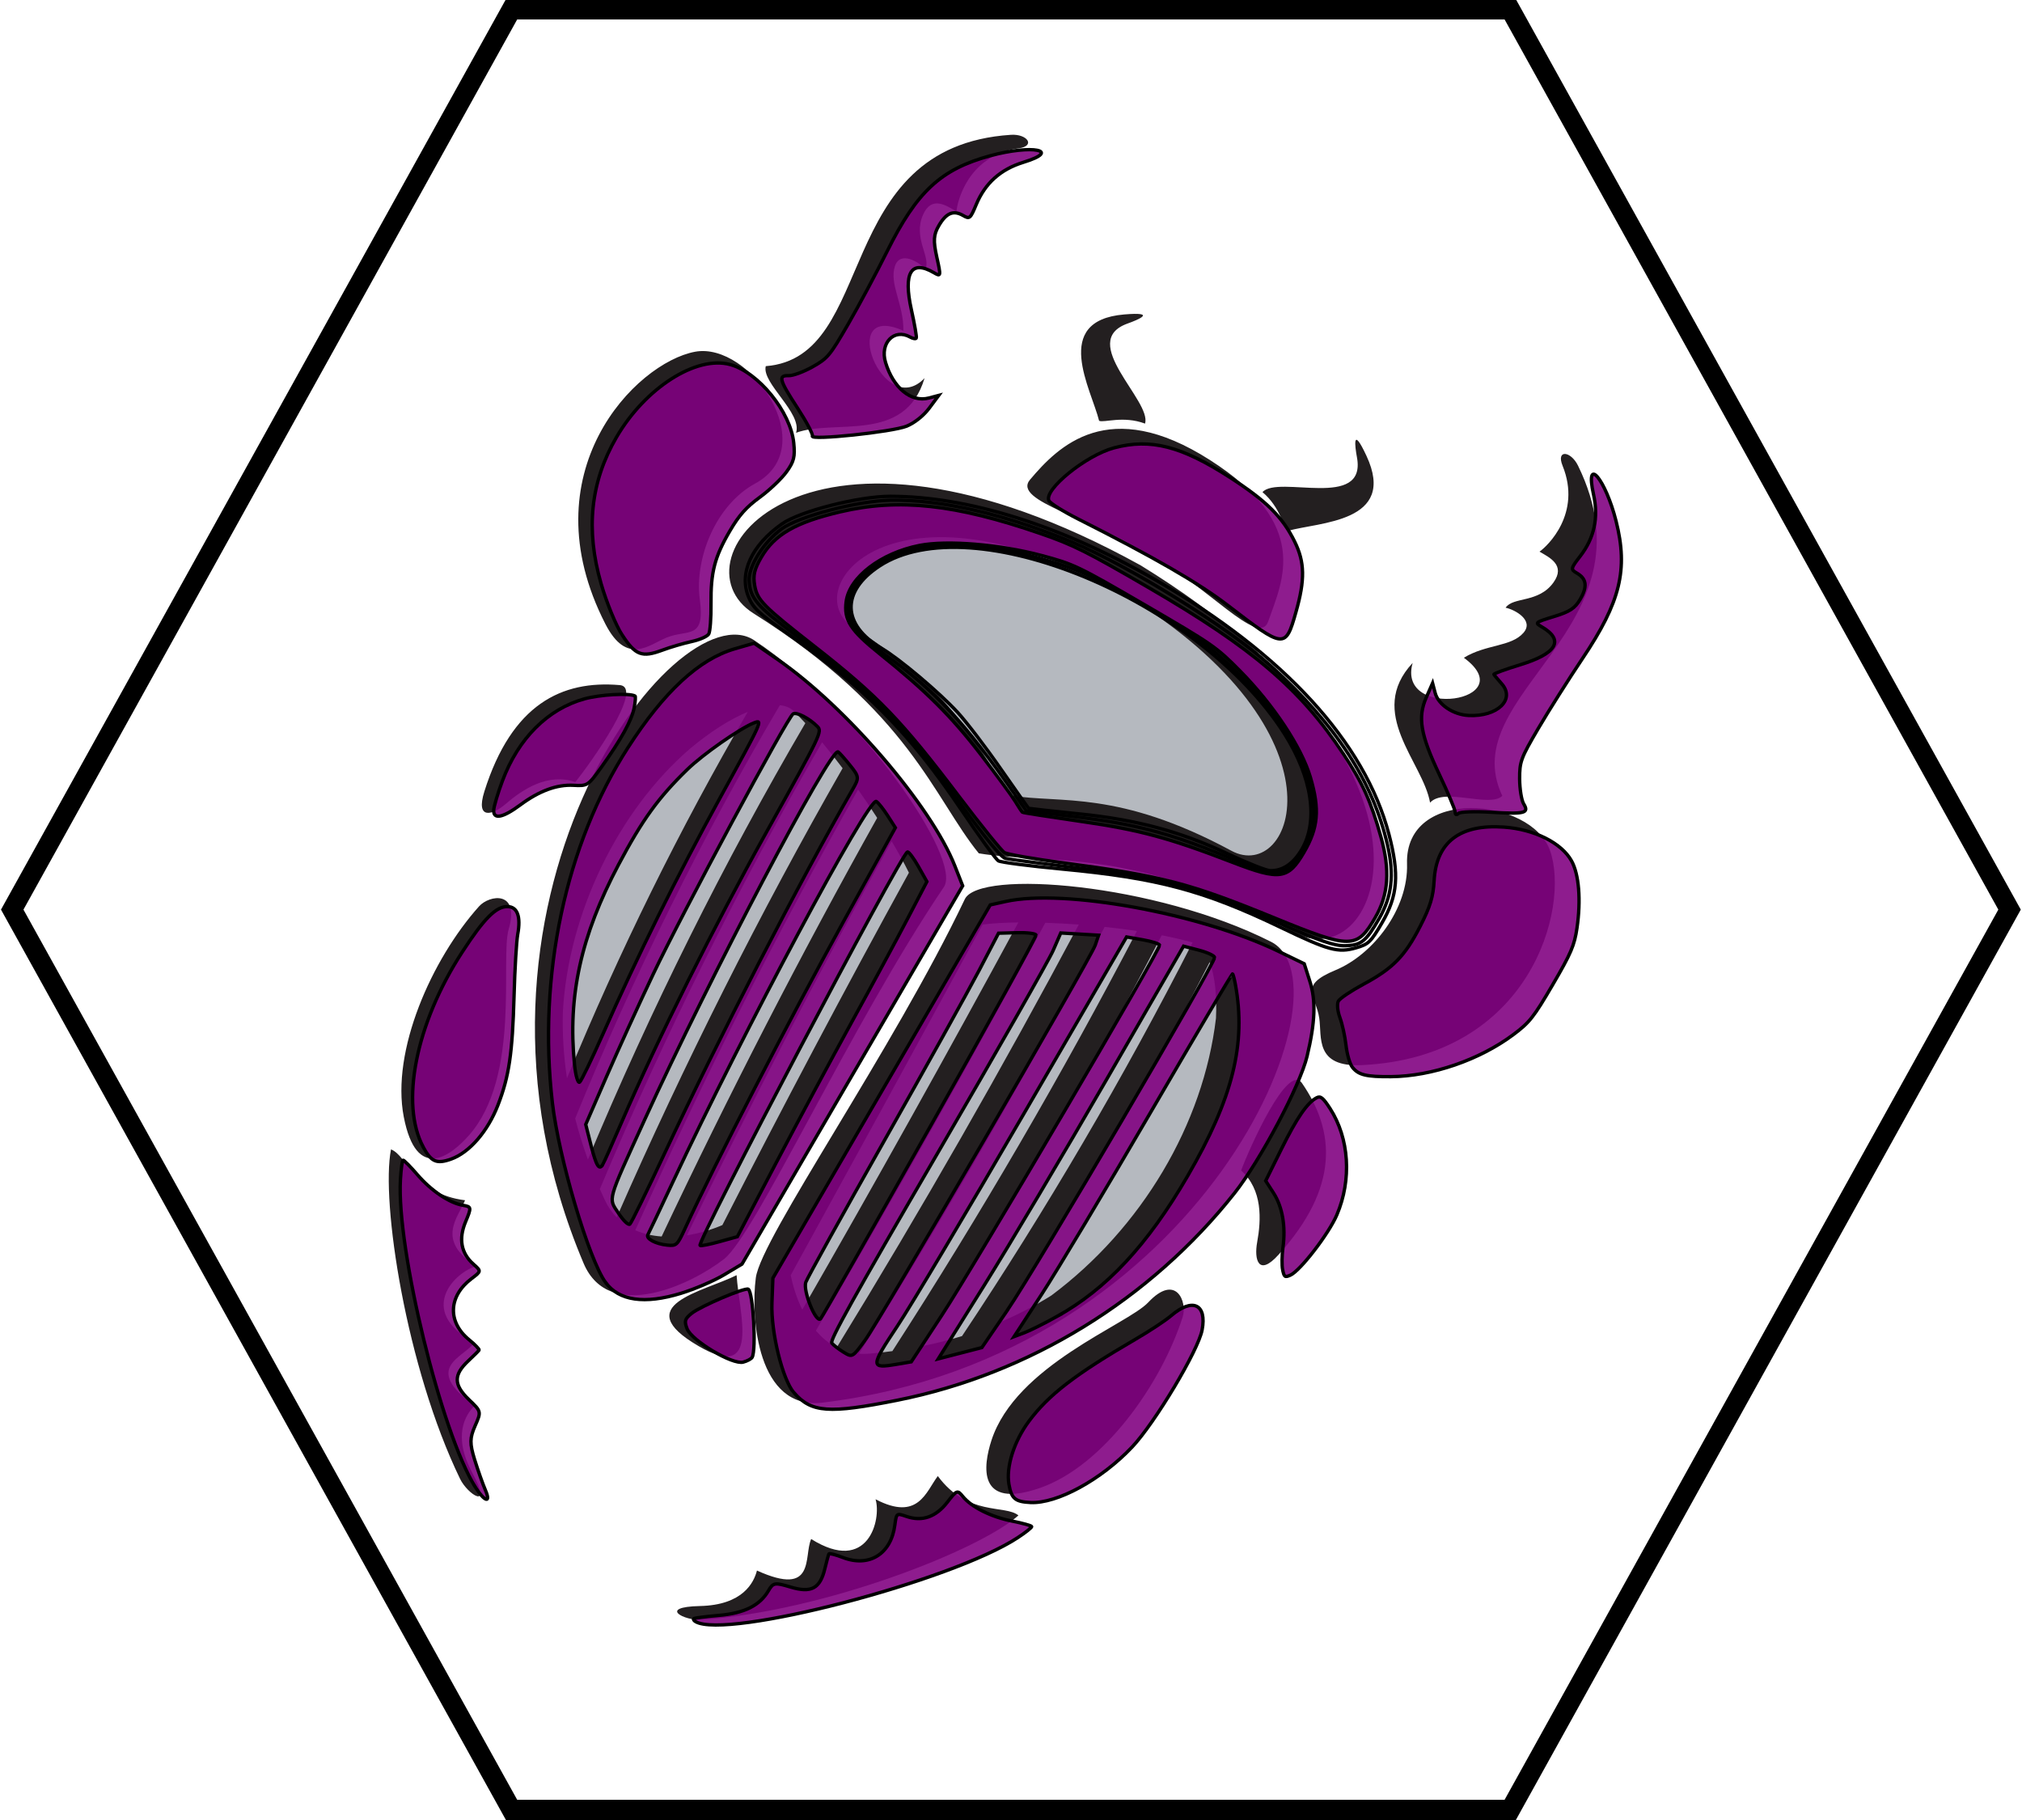 <?xml version="1.0" encoding="UTF-8" standalone="no"?>
<!-- Created with Inkscape (http://www.inkscape.org/) -->

<svg
   xmlns:dc="http://purl.org/dc/elements/1.1/"
   xmlns:cc="http://creativecommons.org/ns#"
   xmlns:rdf="http://www.w3.org/1999/02/22-rdf-syntax-ns#"
   xmlns:svg="http://www.w3.org/2000/svg"
   xmlns="http://www.w3.org/2000/svg"
   xmlns:sodipodi="http://sodipodi.sourceforge.net/DTD/sodipodi-0.dtd"
   xmlns:inkscape="http://www.inkscape.org/namespaces/inkscape"
   id="svg6763"
   version="1.1"
   inkscape:version="0.48.2 r9819"
   width="100"
   height="90"
   xml:space="preserve"
   sodipodi:docname="light_beetle_tile.svg"><defs
     id="defs6767"><clipPath
       clipPathUnits="userSpaceOnUse"
       id="clipPath6779"><path
         d="m 0,2962.8 2136.8,0 L 2136.8,0 0,0 0,2962.8 z"
         id="path6781"
         inkscape:connector-curvature="0" /></clipPath></defs><sodipodi:namedview
     pagecolor="#ffffff"
     bordercolor="#666666"
     borderopacity="1"
     objecttolerance="10"
     gridtolerance="10"
     guidetolerance="10"
     inkscape:pageopacity="0"
     inkscape:pageshadow="2"
     inkscape:window-width="1440"
     inkscape:window-height="852"
     id="namedview6765"
     showgrid="false"
     inkscape:zoom="6.1580177"
     inkscape:cx="29.407489"
     inkscape:cy="40.695936"
     inkscape:window-x="0"
     inkscape:window-y="0"
     inkscape:window-maximized="1"
     inkscape:current-layer="g6771" /><g
     id="g6771"
     inkscape:groupmode="layer"
     inkscape:label="beetle-vector-image"
     transform="matrix(1.25,0,0,-1.25,0,90)"><g
       id="g6773"
       transform="matrix(0.024,-0.014,0.012,0.021,-7.053,18.927)"><g
         id="g6775"><g
           id="g6777"
           clip-path="url(#clipPath6779)"><path
             d="m 1085.68,1643.53 c 94.92,41.25 183.12,137.85 445.36,147.9 141.64,5.42 97.7,377.95 -448.47,392.41 -546.175,-14.46 -586.5,-381.56 -444.863,-386.99 262.25,-10.04 353.063,-112.07 447.973,-153.32 m 24.14,-783.413 c 21.7,-61.039 95.85,-186.262 170.64,-121.519 440.53,381.402 362.94,1030.042 228.99,1020.852 -184.44,-12.65 -412.21,-138.01 -408.66,-192.26 17.75,-271.86 -12.66,-646.038 9.03,-707.073 m -43.52,707.073 c 3.54,54.25 -224.222,179.61 -408.671,192.26 -133.945,9.19 -211.551,-639.45 229.004,-1020.852 74.777,-64.743 148.917,60.48 170.617,121.519 21.7,61.035 -8.71,435.213 9.05,707.073 m 173.72,786.64 c 31.65,37.97 130.13,101.92 44.15,170.88 -39.63,31.79 -20.98,3.94 -10.69,-9.94 49.62,-66.91 -85,-89.24 -92.22,-127.04 32.99,-6.6 51.08,-33 58.76,-33.9 m -252.395,33.9 c -7.234,37.8 -141.832,60.13 -92.223,127.04 10.293,13.88 28.93,41.73 -10.691,9.94 -85.981,-68.96 12.5,-132.91 44.144,-170.88 7.692,0.9 25.77,27.3 58.77,33.9 m 96.335,-182.64 c 93.49,6.78 203.06,-41.18 195.71,4.75 -11.3,70.65 -15.36,172.05 -186.25,179.95 -170.885,7.89 -197.065,-105.46 -208.365,-176.11 -7.356,-45.93 105.449,-1.81 198.925,-8.59 l -0.02,0 z m 3.13,-1488.735 c 103.98,0 26.68,80.02 -2.84,131.559 -29.71,-51.539 -112.895,-131.559 2.84,-131.559 m 546.97,695.315 c 40.37,-9.49 59.68,-52.9 70.53,-88.16 8.21,-26.69 26.08,-48.47 35.26,0 27.63,145.91 -17.05,221.05 -92.23,261.76 -32.55,17.63 -18.99,-135.63 -13.56,-173.6 M 1284.14,332.07 c 145.55,112.883 294.31,326.868 318.27,408.696 -24.4,4.527 -61.48,-43.399 -127.48,-10.852 -3.62,-31.644 8.14,-80.476 -60.58,-84.09 21.7,-23.508 44.3,-112.715 -51.54,-109.25 2.71,-30.894 47.48,-78.363 -44.75,-89.219 4.74,-19.66 6.85,-60.48 -45.38,-97.101 -52.21,-36.621 -8.54,-33.699 11.46,-18.184 m 328.22,816.48 c -10.05,-48.25 -119.35,-198.011 -96.29,-324.152 7.83,-42.878 31.2,-109.851 93.57,-27.125 62.4,82.735 76.86,245.487 55.61,359.417 -4.63,24.89 -39.32,56.96 -52.89,-8.14 m -3.18,623.89 c -35.72,-53.35 -6.31,-51.54 14.03,-81.38 16.61,-24.35 28.95,-72.95 85.44,-31.19 202.76,149.87 147.01,393.76 81.37,458.42 -61.02,60.13 -225.13,-29.06 -167.41,-136.7 33.45,-62.38 22.3,-155.8 -13.43,-209.15 m -43.35,759.51 c 16.24,0 42.17,2.72 39.05,-32.01 -3.75,-41.81 -39.99,-53.13 -41.34,-75.13 12.78,4.96 44.46,5.87 39.78,-20.8 -5.3,-30.17 -38.18,-46.72 -56.05,-84.31 104.42,-12.89 -39.21,-144.5 -59.68,-49.51 -22.38,-109.18 82.84,-131.46 120.25,-183.09 6.32,33.45 77.76,41.59 84.54,69.17 -133.36,105.33 74.59,363.93 -139.69,528.94 -19.41,14.95 -38.93,4.94 -18.99,-12.88 57.64,-51.54 38.04,-126.14 32.13,-140.38 M 522.883,1585.27 c -75.172,-40.71 -119.86,-115.85 -92.235,-261.76 9.188,-48.47 27.059,-26.69 35.266,0 10.848,35.26 30.156,78.67 70.531,88.16 5.422,37.97 18.989,191.23 -13.562,173.6 M 897.82,350.254 c -52.218,36.621 -50.113,77.441 -45.371,97.101 -92.219,10.856 -47.465,58.325 -44.75,89.219 -95.844,-3.465 -73.238,85.742 -51.535,109.25 -68.726,3.614 -56.969,52.446 -60.586,84.09 -66,-32.547 -103.074,15.379 -127.492,10.852 23.961,-81.828 172.734,-295.813 318.277,-408.696 20.008,-15.515 63.672,-18.437 11.457,18.184 M 505.25,1156.69 c -21.246,-113.93 -6.789,-276.682 55.605,-359.417 62.391,-82.726 85.75,-15.753 93.579,27.125 23.062,126.141 -86.239,275.902 -96.289,324.152 -13.563,65.1 -48.254,33.03 -52.895,8.14 m 42.648,824.9 c 57.715,107.64 -106.398,196.83 -167.425,136.7 -65.625,-64.66 -121.387,-308.55 81.379,-458.42 56.488,-41.76 68.839,6.84 85.445,31.19 20.336,29.84 49.754,28.03 14.023,81.38 -35.722,53.35 -46.879,146.77 -13.422,209.15 m 56.786,550.36 c -16.246,0 -42.184,2.72 -39.059,-32.01 3.754,-41.81 39.988,-53.13 41.34,-75.13 -12.777,4.96 -44.465,5.87 -39.777,-20.8 5.296,-30.17 38.179,-46.72 56.058,-84.31 -104.433,-12.89 39.211,-144.5 59.672,-49.51 22.379,-109.18 -82.844,-131.46 -120.25,-183.09 -6.332,33.45 -77.77,41.59 -84.543,69.17 133.363,105.33 -74.598,363.93 139.691,528.94 19.414,14.95 38.934,4.94 18.989,-12.88 -57.637,-51.54 -38.028,-126.14 -32.121,-140.38"
             style="fill:#231f20;fill-opacity:1;fill-rule:nonzero;stroke:none"
             id="path6783"
             inkscape:connector-curvature="0" /><path
             d="m 1085.17,1752.06 c 66.31,28.82 127.94,96.32 311.16,103.33 98.96,3.79 68.25,264.06 -313.34,274.17 -381.588,-10.11 -409.767,-266.58 -310.802,-270.38 183.222,-7.01 246.672,-78.3 312.982,-107.12 m 55.58,-205.96 c 3.86,-217.85 7.36,-437.74 10.41,-653.655 8.79,-11.406 21.99,-26.406 38.69,-39.179 0.53,240.774 -1.64,484.654 -6.46,725.224 -17.14,-11.7 -31.44,-22.57 -42.64,-32.39 m 195.31,118.03 c -13.75,-6.27 -28.12,-13.25 -42.81,-20.83 7.6,-266.8 6.88,-537.75 -2.15,-805.491 4.23,2.371 8.36,5.156 12.34,8.332 8.58,6.851 17.44,14.332 27.03,22.832 12.57,264.267 14.45,531.737 5.59,795.157 m 159.39,-58.14 c -14.85,33.31 -31.43,59.12 -47.45,74.08 9.22,-226.3 7.04,-456.23 -6.48,-684.007 17.51,26.377 33.02,54.047 46.21,82.487 64.11,169.88 67.06,367.18 7.72,527.44 m -235.79,19.28 c -14.7,-8.2 -29.02,-16.59 -42.7,-25.04 5.55,-253.84 7.08,-511.33 4.53,-765.39 11.15,-4.492 22.19,-6.758 32.83,-6.758 l 0.01,0 c 1.6,0 3.21,0.055 4.8,0.156 7.2,264.712 7.38,532.762 0.53,797.032 m 153.35,68.46 c -0.26,-0.06 -0.53,-0.13 -0.78,-0.21 -13.44,-4.06 -27.37,-8.97 -42.47,-14.97 9.4,-257.49 7.51,-519.03 -5.64,-777.683 14.77,15.024 28.81,30.703 41.86,46.774 14.94,248.379 17.31,499.359 7.03,746.089 M 700.082,1653 c -16.621,-24.76 -32.359,-59.15 -45.117,-98.86 -45.602,-147.18 -34.258,-334.99 28.93,-478.44 14.613,-31.06 31.894,-61.06 51.472,-89.364 C 710.375,1208 698.516,1432.08 700.082,1653 m 113.41,18.27 c -1.527,-270.16 12.203,-544.13 40.844,-814.461 4.711,-3.95 9.469,-7.875 14.355,-11.739 8.375,-6.613 17.25,-11.437 26.481,-14.382 -25.207,272.382 -37.981,548.472 -37.984,820.802 -15.063,7.3 -29.711,13.93 -43.696,19.78 m 155.77,-82.37 c 2.613,-240.78 11.172,-484.76 25.461,-725.541 13.267,12.289 25.977,27.434 36.537,43.594 -9,215.967 -15.15,435.177 -18.3,651.607 -12.26,9.43 -26.933,19.61 -43.698,30.34 m -190.008,95.6 c -7.875,2.76 -15.492,5.24 -22.699,7.38 -6.692,1.98 -13.86,0.94 -21.492,-3.08 -3.145,-249.28 9.929,-502.44 38.878,-752.527 14.125,-16.589 29.141,-32.566 44.789,-47.628 -28.558,264.375 -41.835,532.005 -39.476,795.855 m 155.73,-74.64 c 2.098,-255.34 11.946,-514.07 29.254,-769.09 -12.484,-7.032 -24.898,-11.36 -36.996,-12.887 -22.937,267.497 -34.988,538.657 -35.855,806.257 14.625,-7.75 29.25,-15.88 43.597,-24.28"
             style="fill:#b5b9bf;fill-opacity:1;fill-rule:nonzero;stroke:none"
             id="path6785"
             inkscape:connector-curvature="0" /></g></g></g><path
       sodipodi:type="star"
       style="fill:#ffff00;fill-opacity:0;fill-rule:evenodd;stroke:#000000;stroke-width:7.855;stroke-linecap:butt;stroke-linejoin:miter;stroke-miterlimit:4;stroke-opacity:1;stroke-dasharray:none"
       id="path5937"
       sodipodi:sides="6"
       sodipodi:cx="61.08849"
       sodipodi:cy="103.85044"
       sodipodi:r1="403.18402"
       sodipodi:r2="349.1676"
       sodipodi:arg1="0"
       sodipodi:arg2="0.52359878"
       inkscape:flatsided="true"
       inkscape:rounded="0"
       inkscape:randomized="0"
       d="m 464.273,103.85 -201.592,349.168 -403.184,0 -201.592,-349.168 201.592,-349.168 403.184,0 z"
       transform="matrix(0.098,0,0,-0.102,34.009,46.608)" /><path
       style="fill:#800080;fill-opacity:0;fill-rule:evenodd;stroke:#000000;stroke-width:0.133;stroke-linejoin:miter;stroke-miterlimit:4;stroke-opacity:1;stroke-dasharray:none"
       d="m 38.039,39.955 c -2.056,3.061 -3.784,4.808 -6.976,7.051 -1.056,0.742 -1.267,0.943 -1.447,1.379 -0.388,0.94 0.116,2.042 1.321,2.889 0.717,0.504 3.041,1.095 4.296,1.092 3.101,-0.006 6.789,-1.171 10.503,-3.318 5.061,-2.925 8.261,-6.415 9.216,-10.052 0.419,-1.593 0.353,-2.428 -0.277,-3.509 -0.442,-0.758 -0.529,-0.842 -1.023,-0.984 -0.714,-0.205 -1.082,-0.105 -2.987,0.811 -3.044,1.463 -4.875,1.951 -8.644,2.305 -1.285,0.12 -2.419,0.267 -2.519,0.325 -0.1,0.058 -0.758,0.963 -1.462,2.011 z m 4.646,-0.151 c 2.295,-0.234 3.998,-0.691 5.897,-1.585 0.761,-0.358 1.511,-0.656 1.666,-0.662 0.494,-0.018 0.925,0.272 1.26,0.847 0.66,1.134 0.402,2.844 -0.689,4.566 -3.357,5.296 -12.375,9.033 -16.021,6.639 -1.533,-1.007 -1.495,-2.334 0.094,-3.265 0.69,-0.404 2.268,-1.734 2.994,-2.523 0.353,-0.383 1.119,-1.387 1.704,-2.231 0.585,-0.844 1.083,-1.546 1.107,-1.562 0.024,-0.015 0.919,-0.117 1.988,-0.225 l 0,0 z"
       id="path6466"
       inkscape:connector-curvature="0" /><path
       style="fill:#800080;fill-opacity:0;fill-rule:evenodd;stroke:#000000;stroke-width:0.133;stroke-linejoin:miter;stroke-miterlimit:4;stroke-opacity:1;stroke-dasharray:none"
       d="m 38.02,40.179 c -2.28,3.169 -3.457,4.374 -6.533,6.685 -1.553,1.167 -1.812,1.471 -1.849,2.172 -0.029,0.556 0.59,1.537 1.29,2.044 0.684,0.496 3.01,1.108 4.298,1.131 2.006,0.036 4.538,-0.549 7.201,-1.662 2.29,-0.958 6.188,-3.384 7.847,-4.885 2.589,-2.342 4.049,-4.585 4.625,-7.106 0.269,-1.176 0.172,-2.018 -0.334,-2.895 -0.525,-0.912 -0.71,-1.06 -1.347,-1.076 -0.415,-0.011 -1.007,0.191 -2.603,0.889 -3.315,1.449 -4.559,1.783 -8.327,2.234 -1.236,0.148 -2.365,0.297 -2.51,0.332 -0.168,0.04 -0.805,0.815 -1.758,2.139 z m 4.453,-0.482 c 2.41,-0.29 3.74,-0.635 5.951,-1.543 1.583,-0.65 1.862,-0.726 2.265,-0.62 0.394,0.104 0.519,0.225 0.877,0.842 0.33,0.57 0.417,0.868 0.415,1.424 -0.005,1.875 -1.245,3.993 -3.587,6.123 -1.373,1.249 -4.362,3.02 -6.144,3.641 -3.873,1.349 -6.897,1.132 -8.311,-0.595 -0.444,-0.542 -0.496,-1.214 -0.137,-1.779 0.143,-0.226 0.703,-0.725 1.243,-1.11 1.919,-1.367 3.176,-2.721 5.078,-5.47 0.254,-0.367 0.469,-0.672 0.477,-0.678 0.009,-0.006 0.851,-0.112 1.872,-0.235 z"
       id="path6468"
       inkscape:connector-curvature="0" /><path
       style="fill:#800080;fill-opacity:0.889;fill-rule:evenodd;stroke:#000000;stroke-width:0.133;stroke-linejoin:miter;stroke-miterlimit:4;stroke-opacity:1;stroke-dasharray:none"
       d="m 53.506,29.781 c -0.1,0.128 -0.213,0.519 -0.252,0.87 -0.039,0.35 -0.148,0.843 -0.242,1.096 -0.094,0.252 -0.12,0.546 -0.058,0.652 0.062,0.106 0.506,0.404 0.986,0.662 1.172,0.628 1.645,1.112 2.254,2.304 0.393,0.77 0.512,1.161 0.547,1.797 0.083,1.524 1.017,2.24 2.762,2.117 1.201,-0.084 2.281,-0.624 2.675,-1.338 0.295,-0.533 0.377,-1.546 0.215,-2.655 -0.099,-0.682 -0.239,-1.008 -0.959,-2.239 -0.756,-1.293 -0.915,-1.495 -1.559,-1.977 -1.339,-1.001 -3.227,-1.65 -4.843,-1.663 -0.979,-0.008 -1.287,0.067 -1.526,0.374 l 0,0 z"
       id="path6470"
       inkscape:connector-curvature="0" /><path
       style="fill:#800080;fill-opacity:0.889;fill-rule:evenodd;stroke:#000000;stroke-width:0.133;stroke-linejoin:miter;stroke-miterlimit:4;stroke-opacity:1;stroke-dasharray:none"
       d="m 24.617,46.876 c -0.244,0.372 -0.62,1.288 -0.836,2.037 -0.617,2.141 -0.419,4.024 0.609,5.79 1.135,1.948 3.153,3.24 4.495,2.876 1.12,-0.303 2.396,-1.874 2.519,-3.1 0.056,-0.551 0.01,-0.735 -0.286,-1.146 -0.194,-0.269 -0.67,-0.722 -1.058,-1.006 -0.537,-0.393 -0.818,-0.708 -1.178,-1.322 -0.609,-1.039 -0.764,-1.639 -0.751,-2.893 0.006,-0.561 -0.034,-1.098 -0.09,-1.194 -0.056,-0.096 -0.36,-0.229 -0.675,-0.297 -0.316,-0.068 -0.84,-0.222 -1.165,-0.343 -0.803,-0.298 -1.058,-0.202 -1.584,0.6 l 0,0 z"
       id="path6472"
       inkscape:connector-curvature="0" /><path
       style="fill:#800080;fill-opacity:0.889;fill-rule:evenodd;stroke:#000000;stroke-width:0.133;stroke-linejoin:miter;stroke-miterlimit:4;stroke-opacity:1;stroke-dasharray:none"
       d="m 32.141,54.75 c 0.035,0.06 -0.227,0.555 -0.583,1.101 -0.731,1.122 -0.78,1.303 -0.352,1.288 0.166,-0.006 0.59,0.151 0.941,0.348 0.6,0.337 0.685,0.439 1.408,1.687 0.423,0.731 1.118,2.029 1.544,2.885 1.178,2.368 2.126,3.246 4.079,3.779 1.655,0.452 2.852,0.215 1.311,-0.259 -0.902,-0.278 -1.511,-0.823 -1.864,-1.669 -0.234,-0.561 -0.262,-0.585 -0.517,-0.437 -0.385,0.224 -0.67,0.106 -0.964,-0.4 -0.208,-0.356 -0.223,-0.593 -0.082,-1.235 0.172,-0.777 0.169,-0.79 -0.118,-0.623 -0.895,0.522 -1.212,-0.003 -0.886,-1.465 0.129,-0.58 0.217,-1.087 0.194,-1.126 -0.023,-0.039 -0.133,-0.02 -0.245,0.043 -0.632,0.353 -1.202,-0.237 -0.971,-1.004 0.304,-1.01 1.013,-1.593 1.712,-1.409 l 0.392,0.103 -0.372,-0.5 C 36.543,55.556 36.189,55.272 35.874,55.142 35.316,54.912 32.034,54.567 32.141,54.75 z"
       id="path6474"
       inkscape:connector-curvature="0" /><path
       style="fill:#800080;fill-opacity:0.889;fill-rule:evenodd;stroke:#000000;stroke-width:0.133;stroke-linejoin:miter;stroke-miterlimit:4;stroke-opacity:1;stroke-dasharray:none"
       d="m 57.573,39.88 c -0.003,0.093 -0.285,0.761 -0.628,1.485 -0.744,1.569 -0.861,2.258 -0.516,3.04 l 0.251,0.57 0.103,-0.392 c 0.121,-0.46 0.718,-0.859 1.328,-0.888 1.135,-0.054 1.853,0.637 1.303,1.255 -0.154,0.173 -0.292,0.34 -0.307,0.37 -0.015,0.031 0.45,0.201 1.032,0.379 1.46,0.446 1.765,0.976 0.863,1.501 -0.287,0.167 -0.277,0.176 0.483,0.41 0.628,0.193 0.826,0.324 1.034,0.68 0.295,0.506 0.257,0.812 -0.128,1.036 -0.255,0.148 -0.248,0.184 0.125,0.665 0.562,0.725 0.736,1.524 0.532,2.445 -0.35,1.587 0.473,0.614 0.892,-1.053 0.483,-1.923 0.172,-3.195 -1.327,-5.431 -0.553,-0.825 -1.34,-2.07 -1.749,-2.766 -0.693,-1.181 -0.743,-1.316 -0.74,-1.999 0.002,-0.403 0.074,-0.848 0.161,-0.99 0.224,-0.364 0.042,-0.411 -1.279,-0.33 -0.642,0.04 -1.226,0.02 -1.298,-0.043 -0.09,-0.079 -0.132,-0.062 -0.135,0.055 l 0,0 z"
       id="path6476"
       inkscape:connector-curvature="0" /><path
       style="fill:#800080;fill-opacity:0.889;fill-rule:evenodd;stroke:#000000;stroke-width:0.133;stroke-linejoin:miter;stroke-miterlimit:4;stroke-opacity:1;stroke-dasharray:none"
       d="m 48.56,48.063 c -1.131,0.87 -2.925,1.905 -5.897,3.402 -0.591,0.298 -1.115,0.626 -1.164,0.73 -0.207,0.436 1.475,1.797 2.582,2.089 1.444,0.381 2.658,0.071 4.583,-1.171 1.436,-0.926 2.076,-1.561 2.556,-2.534 0.405,-0.821 0.418,-1.513 0.051,-2.802 -0.413,-1.451 -0.459,-1.446 -2.71,0.286 l 0,0 z"
       id="path6478"
       inkscape:connector-curvature="0" /><path
       style="fill:#800080;fill-opacity:0.889;fill-rule:evenodd;stroke:#000000;stroke-width:0.133;stroke-linejoin:miter;stroke-miterlimit:4;stroke-opacity:1;stroke-dasharray:none"
       d="m 37.959,40.472 c -2.296,3.031 -3.221,3.993 -5.724,5.952 -2.046,1.602 -2.275,1.834 -2.375,2.41 -0.071,0.41 -0.017,0.644 0.261,1.121 0.526,0.902 1.359,1.381 3.124,1.796 2.325,0.546 4.553,0.304 7.926,-0.86 1.294,-0.446 1.834,-0.717 4.306,-2.155 4.088,-2.379 5.971,-3.989 7.67,-6.555 0.77,-1.163 1.091,-1.872 1.488,-3.287 0.371,-1.321 0.303,-2.286 -0.225,-3.195 -0.723,-1.247 -0.967,-1.248 -3.965,-0.02 -3.387,1.387 -4.454,1.665 -8.392,2.188 -1.157,0.154 -2.198,0.336 -2.313,0.405 -0.115,0.069 -0.916,1.059 -1.781,2.2 z m 4.835,-0.971 c 2.307,-0.335 3.461,-0.647 5.993,-1.624 1.846,-0.712 2.183,-0.663 2.804,0.404 0.566,0.972 0.629,1.696 0.257,2.962 -0.351,1.194 -1.463,2.876 -2.793,4.221 -0.93,0.942 -1.089,1.052 -3.741,2.594 -2.656,1.545 -2.824,1.625 -4.107,1.967 -1.659,0.442 -3.734,0.613 -4.831,0.397 -1.521,-0.3 -2.769,-1.254 -2.897,-2.215 -0.097,-0.734 0.163,-1.14 1.327,-2.074 1.832,-1.47 2.825,-2.457 3.988,-3.968 0.628,-0.815 1.247,-1.659 1.377,-1.874 0.129,-0.215 0.256,-0.407 0.281,-0.425 0.025,-0.018 1.079,-0.183 2.341,-0.366 l 0,0 z"
       id="path6480"
       inkscape:connector-curvature="0" /><path
       style="fill:#800080;fill-opacity:0.889;fill-rule:evenodd;stroke:#000000;stroke-width:0.133;stroke-linejoin:miter;stroke-miterlimit:4;stroke-opacity:1;stroke-dasharray:none"
       d="m 16.749,26.614 c -0.928,1.717 -0.299,4.891 1.527,7.705 0.877,1.352 1.358,1.833 1.815,1.816 0.383,-0.014 0.521,-0.398 0.393,-1.096 -0.05,-0.276 -0.116,-1.37 -0.145,-2.432 -0.064,-2.288 -0.197,-3.189 -0.638,-4.325 -0.404,-1.04 -1.129,-1.877 -1.853,-2.136 -0.569,-0.204 -0.787,-0.111 -1.1,0.467 l 0,0 z"
       id="path6482"
       inkscape:connector-curvature="0" /><path
       style="fill:#800080;fill-opacity:0.889;fill-rule:evenodd;stroke:#000000;stroke-width:0.133;stroke-linejoin:miter;stroke-miterlimit:4;stroke-opacity:1;stroke-dasharray:none"
       d="m 18.809,13.165 c -1.346,2.132 -3.126,9.435 -2.966,12.169 0.024,0.414 0.071,0.76 0.104,0.768 0.033,0.009 0.287,-0.249 0.566,-0.572 0.553,-0.642 1.274,-1.125 1.811,-1.214 0.33,-0.055 0.334,-0.083 0.097,-0.649 -0.283,-0.678 -0.179,-1.244 0.308,-1.675 0.316,-0.28 0.316,-0.281 -0.071,-0.574 -0.919,-0.695 -0.96,-1.713 -0.098,-2.419 0.236,-0.193 0.414,-0.378 0.395,-0.41 -0.019,-0.032 -0.211,-0.224 -0.428,-0.427 -0.589,-0.551 -0.582,-0.95 0.028,-1.533 0.49,-0.468 0.491,-0.472 0.24,-1.04 -0.21,-0.477 -0.213,-0.695 -0.017,-1.331 0.129,-0.418 0.322,-0.964 0.429,-1.213 0.229,-0.533 -0.038,-0.453 -0.399,0.12 z"
       id="path6484"
       inkscape:connector-curvature="0" /><path
       style="fill:#800080;fill-opacity:0.889;fill-rule:evenodd;stroke:#000000;stroke-width:0.133;stroke-linejoin:miter;stroke-miterlimit:4;stroke-opacity:1;stroke-dasharray:none"
       d="m 27.44,7.961 c 0.016,0.028 0.463,0.087 0.993,0.132 1.014,0.086 1.629,0.391 1.971,0.979 0.187,0.32 0.251,0.331 0.869,0.145 0.825,-0.248 1.173,-0.063 1.363,0.727 0.069,0.288 0.142,0.55 0.16,0.583 0.019,0.032 0.267,-0.032 0.552,-0.142 1.039,-0.402 1.905,0.136 2.056,1.278 0.064,0.481 0.064,0.482 0.464,0.345 0.616,-0.211 1.159,-0.022 1.609,0.559 0.376,0.486 0.403,0.496 0.613,0.236 0.343,-0.424 1.118,-0.812 1.95,-0.977 0.418,-0.083 0.768,-0.18 0.778,-0.217 0.01,-0.036 -0.24,-0.235 -0.554,-0.441 C 37.641,9.449 28.747,7.132 27.519,7.848 c -0.059,0.035 -0.095,0.085 -0.079,0.113 z"
       id="path6486"
       inkscape:connector-curvature="0" /><path
       style="fill:#800080;fill-opacity:0.889;fill-rule:evenodd;stroke:#000000;stroke-width:0.133;stroke-linejoin:miter;stroke-miterlimit:4;stroke-opacity:1;stroke-dasharray:none"
       d="m 39.918,13.284 c -0.119,0.686 0.204,1.704 0.792,2.493 0.78,1.047 1.833,1.857 4.222,3.246 0.547,0.318 1.179,0.735 1.403,0.927 0.848,0.725 1.42,0.461 1.226,-0.565 -0.154,-0.813 -1.87,-3.68 -2.774,-4.635 -1.223,-1.292 -2.966,-2.242 -4.016,-2.19 -0.61,0.031 -0.753,0.152 -0.853,0.723 z"
       id="path6488"
       inkscape:connector-curvature="0" /><path
       style="fill:#800080;fill-opacity:0.889;fill-rule:evenodd;stroke:#000000;stroke-width:0.133;stroke-linejoin:miter;stroke-miterlimit:4;stroke-opacity:1;stroke-dasharray:none"
       d="m 31.418,16.896 c -0.455,0.512 -0.919,2.397 -0.876,3.558 l 0.037,0.983 4.3,7.382 4.3,7.382 0.61,0.136 c 2.306,0.513 7.697,-0.472 10.8,-1.974 l 1.013,-0.49 0.222,-0.695 c 0.244,-0.765 0.212,-1.622 -0.11,-2.965 -0.278,-1.16 -1.851,-4.126 -2.874,-5.417 -3.335,-4.212 -8.126,-7.152 -13.351,-8.192 -2.697,-0.537 -3.377,-0.488 -4.071,0.293 z m 2.793,2.061 c 0.623,0.852 8.939,15.121 9.12,15.649 l 0.136,0.397 -0.749,0.044 -0.749,0.044 -0.299,-0.686 c -0.164,-0.378 -2.227,-3.996 -4.584,-8.042 -3.33,-5.716 -4.261,-7.386 -4.177,-7.495 0.06,-0.077 0.267,-0.238 0.462,-0.358 0.35,-0.216 0.357,-0.212 0.84,0.448 z m 1.256,-0.931 0.587,0.1 1.202,1.832 c 1.319,2.01 8.665,14.494 8.623,14.653 -0.014,0.054 -0.314,0.149 -0.666,0.211 l -0.64,0.112 -4.063,-6.99 c -2.235,-3.845 -4.488,-7.629 -5.009,-8.409 -1.066,-1.6 -1.068,-1.684 -0.034,-1.508 l 0,0 z m 1.336,9.404 c 2.319,4.107 4.203,7.519 4.187,7.58 -0.016,0.062 -0.357,0.103 -0.757,0.092 l -0.727,-0.02 -0.773,-1.48 C 38.306,32.789 36.612,29.744 34.966,26.837 c -1.646,-2.907 -3.034,-5.412 -3.086,-5.565 -0.116,-0.344 0.409,-1.636 0.586,-1.442 0.066,0.073 2.017,3.493 4.336,7.601 l 0,0 z m 3.048,-7.271 c 1.172,1.714 8.256,13.773 8.205,13.968 -0.019,0.072 -0.303,0.202 -0.632,0.287 l -0.597,0.155 -3.047,-5.276 c -1.676,-2.902 -3.86,-6.575 -4.853,-8.163 l -1.806,-2.887 0.863,0.223 0.863,0.223 1.005,1.469 0,0 z m 1.958,-0.244 c 1.97,1.091 3.592,2.833 5.177,5.558 1.788,3.074 2.326,5.233 1.891,7.588 -0.04,0.214 -0.09,0.4 -0.111,0.412 -0.022,0.013 -1.483,-2.456 -3.247,-5.485 -1.765,-3.029 -3.701,-6.263 -4.303,-7.187 l -1.095,-1.679 0.403,0.152 c 0.221,0.083 0.8,0.372 1.286,0.641 z"
       id="path6490"
       inkscape:connector-curvature="0" /><path
       style="fill:#800080;fill-opacity:0.889;fill-rule:evenodd;stroke:#000000;stroke-width:0.133;stroke-linejoin:miter;stroke-miterlimit:4;stroke-opacity:1;stroke-dasharray:none"
       d="m 27.182,19.439 c -0.114,0.301 -0.089,0.385 0.181,0.603 0.349,0.282 2.11,1.034 2.242,0.957 0.193,-0.113 0.323,-2.404 0.153,-2.696 -0.036,-0.062 -0.195,-0.147 -0.353,-0.189 -0.428,-0.113 -2.042,0.849 -2.223,1.324 l 0,0 z"
       id="path6492"
       inkscape:connector-curvature="0" /><path
       style="fill:#800080;fill-opacity:0.889;fill-rule:evenodd;stroke:#000000;stroke-width:0.133;stroke-linejoin:miter;stroke-miterlimit:4;stroke-opacity:1;stroke-dasharray:none"
       d="m 19.533,39.949 c 0.007,0.15 0.162,0.672 0.345,1.159 0.628,1.678 1.791,2.842 3.242,3.244 0.62,0.172 1.791,0.238 2.005,0.113 0.028,-0.016 0.013,-0.226 -0.034,-0.467 -0.096,-0.494 -0.523,-1.265 -1.303,-2.355 -0.519,-0.724 -0.545,-0.741 -1.099,-0.71 -0.656,0.037 -1.358,-0.222 -2.106,-0.777 -0.687,-0.51 -1.068,-0.585 -1.05,-0.207 l 0,0 z"
       id="path6494"
       inkscape:connector-curvature="0" /><path
       style="fill:#800080;fill-opacity:0.889;fill-rule:evenodd;stroke:#000000;stroke-width:0.133;stroke-linejoin:miter;stroke-miterlimit:4;stroke-opacity:1;stroke-dasharray:none"
       d="m 23.956,21.269 c -0.665,0.925 -1.85,4.93 -2.101,7.103 -0.583,5.035 0.519,10.215 2.989,14.05 1.429,2.219 2.812,3.5 4.224,3.91 l 0.767,0.223 0.946,-0.653 c 2.693,-1.859 6.068,-5.794 6.997,-8.157 L 38.088,36.957 33.723,29.475 29.358,21.993 28.646,21.567 c -0.392,-0.235 -1.157,-0.563 -1.7,-0.73 -1.446,-0.444 -2.465,-0.296 -2.989,0.433 z m 2.364,5.158 c 2.058,4.397 5.375,10.815 7.417,14.351 0.262,0.453 0.256,0.498 -0.11,0.952 -0.211,0.262 -0.421,0.498 -0.467,0.525 -0.3,0.175 -5.101,-8.951 -7.651,-14.544 -1.507,-3.306 -1.447,-3.089 -1.039,-3.706 0.196,-0.297 0.392,-0.484 0.452,-0.432 0.058,0.051 0.687,1.335 1.398,2.854 z m 0.08,-3.685 c 0.362,-0.036 0.4,-0.002 0.694,0.639 1.183,2.575 4.114,8.249 6.346,12.286 l 1.985,3.589 -0.308,0.479 c -0.169,0.263 -0.37,0.515 -0.446,0.559 -0.302,0.176 -5.283,-9.139 -8.048,-15.05 -0.508,-1.086 -0.954,-2.026 -0.99,-2.088 -0.09,-0.155 0.303,-0.368 0.767,-0.414 l 0,0 z m 2.071,0.139 0.702,0.194 1.543,2.939 c 0.849,1.617 2.195,4.123 2.992,5.571 0.797,1.448 1.79,3.286 2.207,4.085 l 0.758,1.453 -0.338,0.599 c -0.186,0.329 -0.38,0.588 -0.432,0.574 -0.251,-0.066 -8.371,-15.474 -8.205,-15.57 0.038,-0.022 0.386,0.047 0.772,0.154 l 0,0 z m -4.62,3.053 c 0.046,0.08 0.383,0.839 0.75,1.687 1.417,3.274 3.645,7.734 5.75,11.508 2.151,3.856 2.186,3.93 1.986,4.132 -0.319,0.322 -0.809,0.577 -0.957,0.499 -0.213,-0.113 -4.394,-7.892 -5.536,-10.297 -0.569,-1.198 -1.402,-3.027 -1.852,-4.063 l -0.818,-1.884 0.205,-0.81 c 0.212,-0.834 0.327,-1.023 0.471,-0.771 l 0,0 z m -0.017,5.114 c 1.387,3.14 2.944,6.28 4.67,9.418 1.667,3.03 1.69,3.081 1.324,2.936 -0.558,-0.221 -2.015,-1.24 -2.634,-1.842 -1.153,-1.121 -1.78,-1.989 -2.724,-3.771 -1.487,-2.808 -2.011,-5.187 -1.74,-7.904 0.044,-0.442 0.137,-0.754 0.206,-0.694 0.069,0.061 0.473,0.897 0.897,1.857 l 0,0 z"
       id="path6496"
       inkscape:connector-curvature="0" /><path
       style="fill:#800080;fill-opacity:0.889;fill-rule:evenodd;stroke:#000000;stroke-width:0.133;stroke-linejoin:miter;stroke-miterlimit:4;stroke-opacity:1;stroke-dasharray:none"
       d="m 50.747,21.766 c -0.035,0.175 -0.03,0.572 0.013,0.883 0.114,0.832 -0.02,1.606 -0.372,2.153 l -0.312,0.484 0.623,1.259 c 0.611,1.236 1.024,1.835 1.398,2.029 0.152,0.079 0.252,-0.003 0.527,-0.429 0.76,-1.182 0.864,-2.809 0.268,-4.206 -0.319,-0.748 -1.453,-2.217 -1.842,-2.387 -0.214,-0.094 -0.244,-0.072 -0.302,0.214 l 0,0 z"
       id="path6498"
       inkscape:connector-curvature="0" /></g></svg>